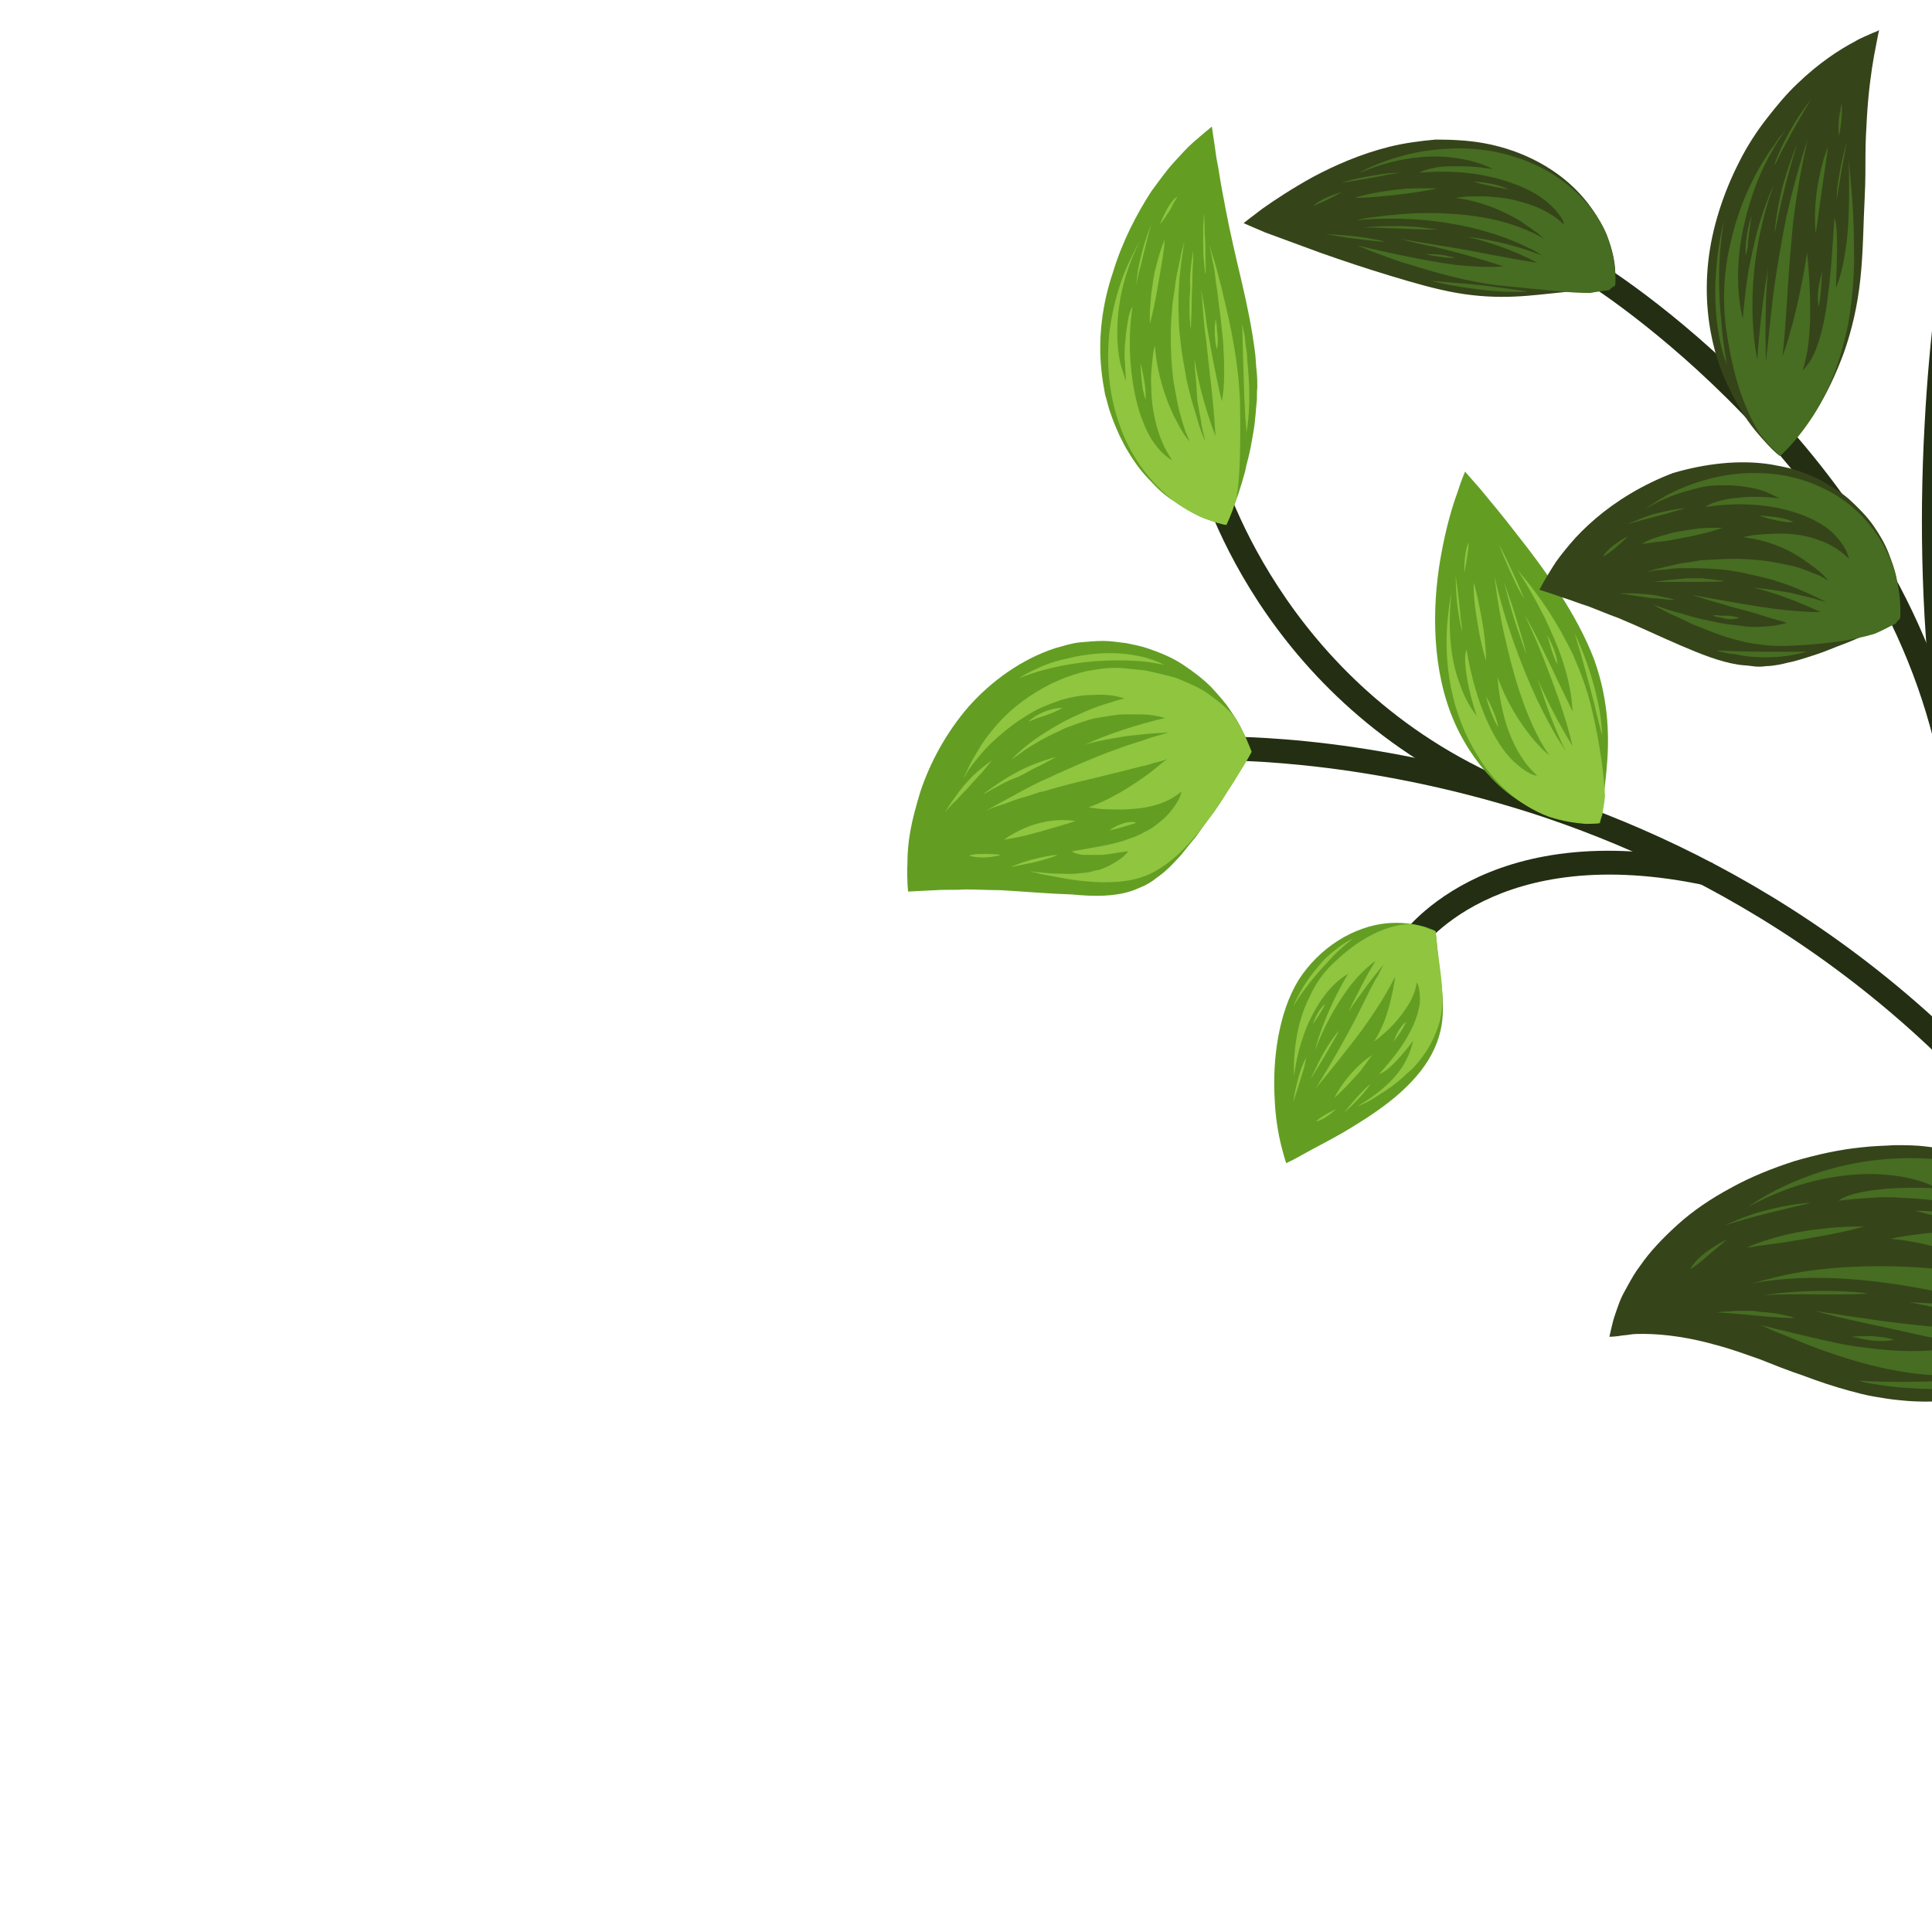 <svg xmlns="http://www.w3.org/2000/svg" xmlns:xlink="http://www.w3.org/1999/xlink" width="500" zoomAndPan="magnify" viewBox="0 0 375 375" height="500" preserveAspectRatio="xMidYMid meet" version="1.0"><path fill="#232e13" d="M 464.727 319.871 C 428.738 283.938 402.977 242.832 388.133 197.668 C 376.23 161.457 371.328 122.727 373.57 82.316 C 377.211 13.527 400.453 -36.668 400.734 -37.227 L 404.938 -35.27 C 404.656 -34.711 381.832 14.785 378.191 82.738 C 374.828 145.238 387.852 236.539 468.086 316.656 Z M 464.727 319.871 " fill-opacity="1" fill-rule="nonzero"/><path fill="#232e13" d="M 407.875 244.09 C 375.25 191.938 329.883 168.445 297.676 157.961 C 262.527 146.633 234.801 147.613 234.523 147.613 L 234.383 143 C 235.504 143 263.09 141.879 298.934 153.484 C 331.98 164.113 378.469 188.16 411.938 241.57 Z M 407.875 244.09 " fill-opacity="1" fill-rule="nonzero"/><path fill="#232e13" d="M 291.512 156.004 C 244.043 136.148 232.562 92.805 232.141 90.988 L 236.621 89.867 C 236.762 90.289 248.105 132.793 293.332 151.809 Z M 291.512 156.004 " fill-opacity="1" fill-rule="nonzero"/><path fill="#232e13" d="M 274.992 185.227 L 271.07 182.707 C 271.77 181.73 287.734 157.68 332.402 167.469 L 331.422 171.941 C 290.113 162.992 275.551 184.387 274.992 185.227 Z M 274.992 185.227 " fill-opacity="1" fill-rule="nonzero"/><path fill="#639e23" d="M 219.68 172.922 C 220.52 172.641 221.359 172.223 222.059 171.941 C 222.898 171.523 223.602 171.102 224.301 170.543 C 225 169.984 225.699 169.566 226.402 168.867 C 227.102 168.305 227.66 167.605 228.363 166.91 C 229.621 165.648 230.742 163.973 232.004 162.574 C 233.121 161.035 234.242 159.359 235.363 157.961 C 236.484 156.422 237.465 154.883 238.305 153.484 C 239.285 152.086 239.984 150.828 240.684 149.711 C 242.086 147.473 242.926 145.934 242.926 145.934 C 242.926 145.934 242.504 144.398 241.242 142.02 C 240.684 140.762 239.844 139.363 238.863 137.965 C 237.883 136.426 236.621 135.031 235.082 133.352 C 233.543 131.812 231.723 130.414 229.621 129.016 C 227.52 127.617 225.141 126.641 222.621 125.801 C 221.359 125.383 219.961 125.102 218.559 124.824 C 217.16 124.684 215.617 124.402 214.219 124.402 C 212.68 124.402 211.137 124.543 209.598 124.684 C 208.059 124.824 206.379 125.383 204.836 125.801 C 198.395 127.898 192.516 132.094 188.035 137.125 C 183.551 142.301 180.473 148.172 178.652 153.625 C 177.812 156.422 177.113 158.938 176.691 161.316 C 176.27 163.691 176.133 165.789 176.133 167.469 C 175.992 170.965 176.27 173.059 176.27 173.059 C 176.27 173.059 178.371 172.922 181.73 172.781 C 183.414 172.641 185.371 172.781 187.473 172.641 C 189.574 172.641 191.953 172.781 194.195 172.781 C 198.957 173.059 203.715 173.48 208.199 173.621 C 212.398 174.039 216.32 174.039 219.68 172.922 Z M 219.68 172.922 " fill-opacity="1" fill-rule="nonzero"/><path fill="#8fc53f" d="M 194.895 162.992 C 194.895 162.992 195.316 162.715 195.875 162.293 C 196.574 161.875 197.555 161.316 198.816 160.758 C 201.336 159.637 204.977 158.797 208.758 159.359 C 208.758 159.359 208.336 159.496 207.496 159.777 C 206.656 160.059 205.535 160.336 204.137 160.758 C 202.875 161.176 201.195 161.594 199.656 162.016 C 198.117 162.434 196.434 162.715 194.895 162.992 Z M 194.895 162.992 " fill-opacity="1" fill-rule="nonzero"/><path fill="#8fc53f" d="M 197.695 131.676 C 197.695 131.676 197.977 131.535 198.395 131.254 C 198.816 130.977 199.375 130.695 200.215 130.277 C 201.055 129.855 201.895 129.438 203.016 129.016 C 204.137 128.598 205.398 128.18 206.797 127.898 C 212.258 126.5 219.68 125.941 225.98 129.016 C 225.98 129.016 225.141 128.879 223.461 128.598 C 221.922 128.316 219.68 128.18 216.879 128.18 C 211.418 128.18 204.277 129.016 197.695 131.676 Z M 197.695 131.676 " fill-opacity="1" fill-rule="nonzero"/><path fill="#8fc53f" d="M 196.156 168.305 C 196.156 168.305 197.695 168.027 199.516 167.609 C 200.496 167.469 201.477 167.188 202.457 166.91 C 203.438 166.629 204.418 166.348 205.258 165.93 C 205.258 165.93 204.559 165.93 203.156 166.211 C 201.758 166.488 199.375 166.91 196.156 168.305 Z M 196.156 168.305 " fill-opacity="1" fill-rule="nonzero"/><path fill="#8fc53f" d="M 183.414 157.68 C 183.414 157.68 183.691 157.262 184.113 156.562 C 184.531 155.863 185.234 154.883 186.074 153.766 C 186.914 152.648 187.895 151.527 189.016 150.41 C 190.133 149.43 191.254 148.453 192.516 147.613 C 192.516 147.613 191.953 148.312 190.555 149.988 C 189.855 150.688 188.875 151.809 187.754 153.066 C 187.191 153.625 186.492 154.324 185.793 155.164 C 184.953 155.863 184.254 156.703 183.414 157.68 Z M 183.414 157.68 " fill-opacity="1" fill-rule="nonzero"/><path fill="#8fc53f" d="M 199.516 140.062 C 199.516 140.062 199.797 139.922 200.074 139.645 C 200.496 139.363 201.055 138.945 201.617 138.664 C 202.875 137.965 204.695 137.406 206.238 137.406 C 206.238 137.406 205.816 137.688 204.836 138.105 C 204.277 138.387 203.578 138.664 202.738 138.945 C 202.316 139.086 201.758 139.223 201.336 139.363 C 200.777 139.645 200.074 139.922 199.516 140.062 Z M 199.516 140.062 " fill-opacity="1" fill-rule="nonzero"/><path fill="#8fc53f" d="M 194.336 165.93 C 194.336 165.93 194.055 165.93 193.773 166.07 C 193.355 166.211 192.934 166.211 192.234 166.348 C 190.973 166.488 189.434 166.488 188.035 166.07 C 188.035 166.07 188.453 165.93 189.434 165.789 C 190.414 165.789 191.953 165.648 194.336 165.93 Z M 194.336 165.93 " fill-opacity="1" fill-rule="nonzero"/><path fill="#8fc53f" d="M 215.34 161.176 C 215.34 161.176 216.039 160.617 217.02 160.195 C 218 159.777 219.258 159.359 220.52 159.637 C 220.52 159.637 220.238 159.918 219.398 160.059 C 218.559 160.336 217.301 160.758 215.34 161.176 Z M 215.34 161.176 " fill-opacity="1" fill-rule="nonzero"/><path fill="#8fc53f" d="M 190.836 154.184 C 190.836 154.184 190.973 154.047 191.113 153.906 C 191.395 153.766 191.676 153.484 192.094 153.207 C 192.934 152.648 194.055 151.809 195.453 150.969 C 196.855 150.129 198.395 149.293 200.074 148.594 C 201.758 147.895 203.438 147.332 204.977 146.914 C 204.977 146.914 204.695 147.055 204.277 147.332 C 203.715 147.613 203.016 148.031 201.895 148.594 C 201.336 148.871 200.637 149.152 199.938 149.57 C 199.234 149.988 198.395 150.41 197.555 150.828 C 195.453 151.527 193.355 152.785 190.836 154.184 Z M 190.836 154.184 " fill-opacity="1" fill-rule="nonzero"/><path fill="#8fc53f" d="M 242.926 145.934 C 242.926 145.934 242.223 147.332 240.965 149.293 C 239.703 151.387 238.023 154.047 236.062 156.98 C 231.723 163.133 228.363 166.629 224.859 168.727 C 221.5 170.824 218 171.242 214.359 171.242 C 210.859 171.242 207.355 170.684 204.559 170.125 C 203.156 169.844 202.035 169.703 201.195 169.426 C 200.355 169.285 199.938 169.145 199.938 169.145 C 201.758 169.285 203.578 169.566 204.977 169.566 C 206.516 169.566 207.777 169.703 208.898 169.566 C 210.02 169.426 211.137 169.426 211.977 169.145 C 212.398 169.004 212.816 168.867 213.238 168.867 C 213.66 168.727 214.078 168.586 214.359 168.445 C 215.758 167.887 216.738 167.188 217.578 166.629 C 218.281 166.07 218.84 165.512 218.98 165.23 C 217.859 165.371 216.879 165.512 216.039 165.648 C 215.199 165.789 214.359 165.93 213.66 165.93 C 212.258 165.93 211.137 165.93 210.297 165.93 C 208.617 165.789 208.059 165.23 208.059 165.23 C 212.957 164.391 216.598 163.832 219.398 162.715 C 220.801 162.293 221.922 161.594 223.039 161.035 C 224.02 160.477 224.859 159.777 225.699 159.078 C 227.102 157.82 228.082 156.422 228.641 155.441 C 229.203 154.465 229.34 153.625 229.34 153.625 C 225.84 156.562 221.641 156.98 218 157.121 C 216.18 157.121 214.5 157.121 213.238 156.98 C 211.977 156.84 211.277 156.703 211.277 156.703 C 215.617 155.164 219.258 152.785 222.059 150.828 C 223.461 149.852 224.582 148.871 225.281 148.312 C 226.121 147.613 226.539 147.332 226.539 147.332 C 225.84 147.613 225 147.895 224.16 148.031 C 223.32 148.312 222.48 148.594 221.641 148.73 C 219.82 149.152 218 149.711 216.039 150.129 C 212.258 151.109 208.199 151.949 204.418 153.066 C 203.438 153.348 202.598 153.625 201.758 153.766 C 200.918 154.047 200.074 154.324 199.234 154.605 C 197.555 155.023 196.156 155.582 195.035 156.004 C 193.773 156.422 192.793 156.703 192.234 156.98 C 191.535 157.262 191.254 157.402 191.254 157.402 L 192.793 156.562 L 194.336 155.723 C 195.316 155.164 196.434 154.605 197.414 154.043 C 199.516 152.926 201.477 151.809 203.578 150.969 C 205.535 149.988 207.637 149.152 209.457 148.312 C 211.418 147.473 213.238 146.773 214.918 146.074 C 216.598 145.516 218.281 144.816 219.68 144.398 C 221.078 143.977 222.34 143.559 223.461 143.141 C 225.562 142.578 226.82 142.16 226.82 142.16 C 225.422 142.301 224.02 142.301 222.762 142.441 L 218.699 142.859 L 214.637 143.559 C 213.238 143.84 211.977 144.117 210.578 144.539 C 215.48 142.301 220.801 140.621 226.121 139.363 C 225.281 139.086 224.441 138.945 223.461 138.805 C 222.621 138.664 221.641 138.664 220.801 138.664 C 219.961 138.664 218.98 138.664 218.141 138.664 C 217.301 138.664 216.32 138.805 215.48 138.945 C 214.637 139.086 213.66 139.223 212.816 139.363 C 211.977 139.504 211.137 139.785 210.297 140.062 C 209.457 140.344 208.617 140.621 207.918 140.902 C 207.078 141.18 206.379 141.461 205.676 141.879 C 202.738 143.141 200.496 144.539 198.816 145.656 C 197.273 146.773 196.297 147.473 196.297 147.473 C 197.977 145.656 200.074 143.977 202.457 142.441 C 204.836 140.902 207.355 139.504 209.738 138.523 C 212.117 137.406 214.219 136.707 215.758 136.289 C 217.301 135.73 218.281 135.59 218.281 135.59 C 216.32 134.891 214.219 134.75 212.117 134.891 C 210.02 134.891 207.918 135.309 205.957 135.867 C 203.996 136.566 202.035 137.266 200.355 138.246 C 198.676 139.223 196.996 140.344 195.594 141.461 C 194.195 142.578 192.934 143.699 191.812 144.816 C 190.695 145.934 189.855 147.055 189.152 147.895 C 188.453 148.73 187.895 149.57 187.613 150.129 C 187.332 150.688 187.055 150.969 187.055 150.969 C 187.055 150.969 187.191 150.688 187.473 150.129 C 187.754 149.57 188.035 148.73 188.594 147.754 C 189.152 146.773 189.855 145.656 190.695 144.258 C 191.535 143 192.656 141.602 193.914 140.203 C 196.434 137.406 199.938 134.75 204.137 132.652 C 206.238 131.672 208.477 130.836 210.859 130.277 C 213.238 129.855 215.758 129.438 218.281 129.715 C 219.68 129.855 221.078 129.996 222.34 130.137 C 223.602 130.414 224.859 130.695 225.98 130.977 C 226.539 131.113 227.102 131.254 227.66 131.395 C 228.223 131.535 228.781 131.812 229.203 131.953 C 230.184 132.371 231.16 132.793 232.004 133.211 C 233.824 134.051 235.223 135.168 236.484 136.148 C 237.742 137.125 238.723 138.105 239.562 139.086 C 240.824 141.043 241.664 142.719 242.086 143.977 C 242.645 145.238 242.926 145.934 242.926 145.934 Z M 242.926 145.934 " fill-opacity="1" fill-rule="nonzero"/><path fill="#232e13" d="M 376.512 149.012 C 365.027 90.848 308.457 55.191 307.898 54.914 L 309.996 50.719 C 310.559 50.996 368.949 86.652 380.992 148.031 Z M 376.512 149.012 " fill-opacity="1" fill-rule="nonzero"/><path fill="#639e23" d="M 213.797 71.973 C 213.938 73.508 214.219 75.047 214.5 76.586 C 214.918 77.984 215.199 79.383 215.758 80.781 C 216.18 82.039 216.738 83.297 217.301 84.555 C 217.859 85.672 218.418 86.793 219.121 87.91 C 220.379 90.008 221.781 91.824 223.32 93.363 C 224.719 94.902 226.121 96.16 227.66 97.137 C 229.062 98.117 230.461 98.957 231.723 99.656 C 232.98 100.355 234.102 100.773 235.082 101.055 C 236.902 101.754 238.023 101.891 238.023 101.891 C 238.023 101.891 238.582 100.773 239.285 98.957 C 239.562 97.977 239.984 97 240.402 95.742 C 240.824 94.48 241.242 93.082 241.664 91.547 C 241.945 90.008 242.504 88.328 242.785 86.652 C 243.062 84.973 243.484 83.156 243.625 81.199 C 243.766 80.219 243.766 79.242 243.906 78.262 C 244.043 77.285 243.906 76.305 244.043 75.188 C 244.043 74.207 244.043 73.09 243.906 71.973 C 243.766 70.852 243.766 69.734 243.625 68.617 C 243.062 64 242.086 59.246 240.965 54.492 C 239.844 49.738 238.723 44.984 237.883 40.512 C 237.465 38.273 237.043 36.176 236.762 34.359 C 236.484 32.402 236.062 30.723 235.922 29.324 C 235.504 26.391 235.223 24.57 235.223 24.57 C 235.223 24.57 233.824 25.691 231.582 27.648 C 230.461 28.629 229.203 30.023 227.801 31.562 C 226.402 33.102 225 35.059 223.461 37.156 C 220.66 41.492 217.859 46.805 216.039 52.816 C 213.938 58.969 213.098 65.68 213.797 71.973 Z M 213.797 71.973 " fill-opacity="1" fill-rule="nonzero"/><path fill="#8fc53f" d="M 226.121 46.383 C 226.121 46.383 225.98 46.941 225.98 47.781 C 225.84 48.762 225.699 50.02 225.422 51.559 C 224.859 54.633 224.301 58.828 223.18 62.883 C 223.18 62.883 223.18 62.184 223.18 61.203 C 223.18 60.086 223.32 58.688 223.461 57.012 C 223.742 55.332 223.879 53.375 224.441 51.559 C 224.859 49.879 225.422 47.922 226.121 46.383 Z M 226.121 46.383 " fill-opacity="1" fill-rule="nonzero"/><path fill="#8fc53f" d="M 241.105 62.883 C 241.105 62.883 241.105 63.023 241.242 63.441 C 241.242 63.723 241.383 64.281 241.523 64.84 C 241.664 65.398 241.664 66.238 241.805 67.078 C 241.945 67.918 242.086 68.895 242.086 69.875 C 242.504 73.93 242.785 78.961 241.945 83.996 C 241.945 83.996 241.945 83.297 241.805 82.039 C 241.664 80.918 241.664 79.102 241.523 77.145 C 241.383 73.09 241.242 67.918 241.105 62.883 Z M 241.105 62.883 " fill-opacity="1" fill-rule="nonzero"/><path fill="#8fc53f" d="M 223.461 43.586 C 223.461 43.586 222.762 45.266 222.059 47.504 C 221.781 48.621 221.359 50.02 221.078 51.418 C 220.801 52.816 220.66 54.215 220.52 55.473 C 220.52 55.473 220.66 54.633 221.078 52.816 C 221.641 50.859 222.199 47.922 223.461 43.586 Z M 223.461 43.586 " fill-opacity="1" fill-rule="nonzero"/><path fill="#8fc53f" d="M 233.684 41.211 C 233.684 41.211 233.824 43.027 233.824 45.406 C 233.961 46.664 233.961 47.922 233.961 49.32 C 233.961 50.719 234.102 52.117 233.961 53.234 C 233.961 53.234 233.824 52.535 233.684 50.578 C 233.543 49.602 233.543 48.34 233.543 46.805 C 233.543 45.965 233.543 45.125 233.543 44.148 C 233.543 43.309 233.684 42.328 233.684 41.211 Z M 233.684 41.211 " fill-opacity="1" fill-rule="nonzero"/><path fill="#8fc53f" d="M 235.922 61.766 C 235.922 61.766 235.922 62.043 236.062 62.324 C 236.062 62.742 236.203 63.164 236.203 63.863 C 236.344 65.121 236.484 66.52 236.203 67.777 C 236.203 67.777 236.062 67.355 235.922 66.379 C 235.922 65.957 235.781 65.258 235.781 64.559 C 235.781 64.141 235.781 63.723 235.781 63.301 C 235.922 62.883 235.922 62.324 235.922 61.766 Z M 235.922 61.766 " fill-opacity="1" fill-rule="nonzero"/><path fill="#8fc53f" d="M 225.141 43.586 C 225.141 43.586 225.281 43.309 225.422 42.887 C 225.562 42.469 225.84 41.91 226.121 41.352 C 226.68 40.23 227.52 38.832 228.5 38.133 C 228.5 38.133 228.363 38.555 227.801 39.395 C 227.383 40.371 226.539 41.77 225.141 43.586 Z M 225.141 43.586 " fill-opacity="1" fill-rule="nonzero"/><path fill="#8fc53f" d="M 221.359 70.434 C 221.359 70.434 221.641 71.41 221.922 72.949 C 222.199 74.348 222.48 76.164 222.34 77.562 C 222.34 77.562 222.199 77.145 221.922 76.027 C 221.641 74.906 221.5 73.09 221.359 70.434 Z M 221.359 70.434 " fill-opacity="1" fill-rule="nonzero"/><path fill="#8fc53f" d="M 231.582 48.621 C 231.582 48.621 231.582 48.762 231.582 49.039 C 231.582 49.32 231.582 49.738 231.582 50.16 C 231.582 51.137 231.441 52.535 231.441 53.934 C 231.441 55.473 231.301 57.148 231.301 58.969 C 231.301 60.645 231.16 62.465 231.16 64 C 231.16 64 231.16 63.723 231.023 63.164 C 231.023 62.602 230.883 61.766 230.883 60.504 C 230.883 59.945 230.883 59.246 230.883 58.41 C 230.883 57.57 231.023 56.73 231.023 55.75 C 230.883 53.793 231.16 51.418 231.582 48.621 Z M 231.582 48.621 " fill-opacity="1" fill-rule="nonzero"/><path fill="#8fc53f" d="M 238.023 101.891 C 238.023 101.891 237.043 101.754 235.363 101.191 C 233.684 100.633 231.301 99.656 228.641 97.836 C 223.039 93.781 219.121 88.051 217.16 82.039 C 215.059 76.027 214.777 69.734 215.34 64.422 C 216.039 59.109 217.438 54.633 218.84 51.559 C 219.539 50.02 220.102 48.902 220.52 48.062 C 220.941 47.223 221.219 46.805 221.219 46.805 C 217.301 54.633 216.738 61.344 216.879 65.957 C 217.02 68.336 217.301 70.152 217.719 71.41 C 218.141 72.809 218.418 73.648 218.559 73.93 C 218.418 72.25 218.418 70.852 218.281 69.594 C 218.281 68.336 218.281 67.219 218.418 66.238 C 218.559 64.281 218.84 62.883 218.98 61.902 C 219.398 59.945 219.82 59.527 219.82 59.527 C 218.84 66.098 219.398 71.551 220.102 75.605 C 220.52 77.703 220.941 79.383 221.5 80.918 C 222.059 82.457 222.621 83.715 223.18 84.695 C 224.301 86.652 225.562 87.91 226.262 88.469 C 227.102 89.168 227.52 89.309 227.52 89.309 C 224.719 85.395 223.461 79.66 223.461 75.047 C 223.32 72.809 223.602 70.711 223.742 69.312 C 223.879 67.918 224.16 67.078 224.16 67.078 C 224.582 72.672 226.262 77.426 227.801 80.641 C 228.641 82.316 229.34 83.574 229.902 84.414 C 230.461 85.254 230.883 85.672 230.883 85.672 C 230.602 84.836 230.184 84.137 229.902 83.156 C 229.621 82.316 229.34 81.34 229.062 80.359 C 228.5 78.402 228.223 76.305 227.801 74.207 C 227.242 69.875 227.102 65.398 227.383 61.344 C 227.52 60.367 227.52 59.387 227.66 58.41 C 227.801 57.43 227.941 56.59 228.082 55.613 C 228.223 53.934 228.641 52.395 228.922 50.996 C 229.203 49.738 229.34 48.621 229.621 47.922 C 229.762 47.223 229.902 46.805 229.902 46.805 L 229.34 50.438 C 229.203 51.695 229.062 52.816 228.922 54.074 C 228.781 56.449 228.641 58.828 228.781 61.203 C 228.781 63.582 229.062 65.68 229.34 67.918 C 229.621 70.012 230.043 71.973 230.32 73.789 C 230.742 75.605 231.16 77.285 231.582 78.684 C 232.004 80.082 232.422 81.34 232.703 82.457 C 233.402 84.555 233.961 85.672 233.961 85.672 C 233.684 84.414 233.262 83.016 233.121 81.758 L 232.422 77.844 L 232.141 73.789 C 232.004 72.531 231.863 71.133 231.863 69.734 C 232.703 74.906 234.102 79.801 235.922 84.695 C 235.645 78.543 234.664 71.551 234.102 65.957 C 233.684 63.164 233.543 60.785 233.402 58.969 C 233.262 57.289 233.121 56.172 233.121 56.172 C 233.543 58.27 233.961 60.645 234.242 63.164 C 234.664 65.539 235.082 68.055 235.504 70.152 C 235.922 72.391 236.344 74.207 236.621 75.605 C 236.902 77.004 237.184 77.844 237.184 77.844 C 237.465 76.164 237.602 74.488 237.602 72.809 C 237.602 71.133 237.602 69.453 237.465 67.777 C 237.465 66.098 237.184 64.422 237.043 62.883 C 236.902 61.203 236.621 59.668 236.484 58.27 C 236.344 56.73 236.062 55.332 235.922 54.074 C 235.781 52.816 235.645 51.695 235.363 50.719 C 235.223 49.738 235.082 49.039 234.941 48.48 C 234.801 47.922 234.801 47.641 234.801 47.641 C 234.801 47.641 235.082 48.762 235.645 50.438 C 235.922 51.277 236.203 52.395 236.484 53.516 C 236.762 54.633 237.184 56.031 237.465 57.43 C 238.863 63.164 240.402 70.293 240.684 77.984 C 240.824 86.793 240.684 92.805 239.984 96.719 C 239.004 99.934 238.023 101.891 238.023 101.891 Z M 238.023 101.891 " fill-opacity="1" fill-rule="nonzero"/><path fill="#639e23" d="M 277.23 205.777 C 279.191 202.562 279.891 199.625 280.031 196.969 C 280.172 194.312 279.891 191.797 279.609 189.559 C 279.332 187.184 279.051 185.086 278.91 183.406 C 278.77 181.73 278.633 180.75 278.633 180.75 C 278.633 180.75 277.789 180.191 276.109 179.773 C 274.43 179.352 272.051 178.934 269.109 179.211 C 266.168 179.492 262.809 180.609 259.727 182.566 C 256.648 184.527 253.984 187.184 252.027 190.258 C 248.105 196.691 246.984 205.777 247.406 213.188 C 247.547 216.824 248.105 220.039 248.664 222.277 C 249.227 224.516 249.645 225.773 249.645 225.773 C 249.645 225.773 250.906 225.215 252.867 224.094 C 254.828 222.977 257.629 221.578 260.566 219.898 C 266.449 216.406 273.309 212.07 277.23 205.777 Z M 277.23 205.777 " fill-opacity="1" fill-rule="nonzero"/><path fill="#8fc53f" d="M 259.027 213.047 C 259.027 213.047 259.586 211.789 260.848 210.113 C 262.109 208.434 263.93 206.336 266.309 204.801 C 266.309 204.801 265.328 206.199 264.066 207.875 C 262.527 209.555 260.707 211.652 259.027 213.047 Z M 259.027 213.047 " fill-opacity="1" fill-rule="nonzero"/><path fill="#8fc53f" d="M 251.047 195.293 C 251.047 195.293 251.887 193.055 253.707 190.398 C 254.547 189.141 255.809 187.602 257.207 186.062 C 258.746 184.664 260.566 183.129 262.668 182.148 C 262.668 182.148 262.109 182.566 261.27 183.266 C 260.426 183.965 259.309 184.945 258.188 186.203 C 255.809 188.719 253.145 191.797 251.047 195.293 Z M 251.047 195.293 " fill-opacity="1" fill-rule="nonzero"/><path fill="#8fc53f" d="M 260.848 215.984 C 260.848 215.984 261.688 215.285 262.809 214.168 C 263.93 213.047 265.188 211.652 266.027 210.391 C 266.027 210.391 265.609 210.672 264.77 211.512 C 263.93 212.352 262.668 213.746 260.848 215.984 Z M 260.848 215.984 " fill-opacity="1" fill-rule="nonzero"/><path fill="#8fc53f" d="M 251.047 213.887 C 251.047 213.887 251.188 212.488 251.605 210.812 C 252.027 208.992 252.586 206.898 253.566 205.219 C 253.566 205.219 253.426 205.777 253.145 207.176 C 252.727 208.574 252.027 210.812 251.047 213.887 Z M 251.047 213.887 " fill-opacity="1" fill-rule="nonzero"/><path fill="#8fc53f" d="M 254.828 198.789 C 254.828 198.789 255.668 196.129 257.207 194.871 C 257.207 194.871 256.785 195.992 254.828 198.789 Z M 254.828 198.789 " fill-opacity="1" fill-rule="nonzero"/><path fill="#8fc53f" d="M 259.309 215.285 C 259.309 215.285 257.348 217.242 255.527 217.664 C 255.527 217.523 256.367 216.684 259.309 215.285 Z M 259.309 215.285 " fill-opacity="1" fill-rule="nonzero"/><path fill="#8fc53f" d="M 270.508 202.145 C 270.508 202.145 271.352 199.484 272.891 198.367 C 272.891 198.367 272.609 199.484 270.508 202.145 Z M 270.508 202.145 " fill-opacity="1" fill-rule="nonzero"/><path fill="#8fc53f" d="M 254.406 209.414 C 254.406 209.414 255.105 207.875 256.086 205.918 C 257.066 203.961 258.469 201.723 259.867 200.047 C 259.867 200.047 259.586 200.746 258.746 202.145 C 257.906 203.68 256.508 206.059 254.406 209.414 Z M 254.406 209.414 " fill-opacity="1" fill-rule="nonzero"/><path fill="#8fc53f" d="M 278.633 180.75 C 278.633 180.75 278.77 181.73 278.91 183.129 C 279.051 184.664 279.332 186.621 279.609 188.719 C 280.172 193.336 280.172 196.691 278.91 199.906 C 278.352 201.445 277.512 203.121 276.531 204.52 C 275.551 205.918 274.43 207.316 273.172 208.293 C 270.93 210.531 268.41 212.07 266.59 213.188 C 264.77 214.309 263.508 214.727 263.508 214.727 C 268.41 211.789 271.07 208.992 272.469 206.617 C 273.871 204.238 274.148 202.422 274.289 202.004 C 271.91 205.219 270.23 206.758 269.25 207.598 C 268.129 208.434 267.707 208.434 267.707 208.434 C 270.508 205.359 272.469 202.703 273.59 200.465 C 274.852 198.227 275.27 196.41 275.551 195.012 C 275.691 193.613 275.551 192.496 275.41 191.797 C 275.27 191.098 274.992 190.676 274.992 190.676 C 274.57 193.754 272.609 196.41 270.648 198.648 C 268.688 200.746 266.73 202.145 266.73 202.145 C 268.688 199.066 269.531 195.852 270.09 193.473 C 270.648 191.098 270.789 189.559 270.789 189.559 C 268.828 193.613 265.188 199.066 261.688 203.402 C 258.328 207.734 255.387 211.23 255.387 211.23 C 258.887 205.637 262.246 199.625 264.488 195.012 C 265.609 192.773 266.59 190.676 267.43 189.418 C 268.129 188.02 268.551 187.184 268.551 187.184 C 266.027 190.258 263.789 193.336 261.688 196.41 C 263.367 193.195 264.91 189.84 267.008 186.484 C 265.047 187.883 263.227 189.84 261.828 191.656 C 260.426 193.613 259.168 195.57 258.188 197.391 C 256.227 201.023 255.246 203.961 255.246 203.961 C 255.945 200.883 257.488 197.109 258.887 194.172 C 260.289 191.238 261.688 189 261.688 189 C 259.309 190.398 257.629 192.355 256.227 194.453 C 254.828 196.551 253.707 198.926 253.008 201.023 C 251.465 205.359 251.188 208.992 251.188 208.992 C 251.188 208.992 250.906 205.5 251.746 200.883 C 252.164 198.648 252.867 196.129 254.125 193.613 C 255.246 191.098 256.785 188.719 259.309 186.484 C 262.109 183.828 264.91 182.008 267.43 180.891 C 269.949 179.773 272.191 179.352 274.012 179.352 C 275.551 179.633 276.672 179.91 277.371 180.332 C 278.211 180.473 278.633 180.75 278.633 180.75 Z M 278.633 180.75 " fill-opacity="1" fill-rule="nonzero"/><path fill="#639e23" d="M 281.57 138.387 C 283.531 143.559 286.473 147.895 289.691 151.25 C 292.914 154.605 296.555 156.703 299.637 157.961 C 302.855 159.219 305.516 159.637 307.477 159.777 C 309.438 159.918 310.559 159.777 310.559 159.777 C 310.559 159.777 310.836 158.66 310.977 156.84 C 311.258 155.023 311.539 152.508 311.816 149.57 C 312.098 146.633 312.238 143.418 311.957 139.785 C 311.676 136.289 310.977 132.371 309.438 128.039 C 306.078 119.23 299.773 110.422 294.312 103.57 C 291.652 100.074 289.133 97.137 287.312 94.902 C 285.492 92.805 284.371 91.547 284.371 91.547 C 284.371 91.547 283.672 93.082 282.832 95.742 C 281.852 98.398 280.73 102.312 279.891 106.785 C 278.07 116.016 277.652 128.039 281.57 138.387 Z M 281.57 138.387 " fill-opacity="1" fill-rule="nonzero"/><path fill="#8fc53f" d="M 286.051 113.078 C 286.051 113.078 286.613 114.895 287.172 117.832 C 287.734 120.629 288.434 124.402 288.434 128.316 C 288.434 128.316 287.734 126.082 287.172 123.145 C 286.613 119.93 285.914 116.152 286.051 113.078 Z M 286.051 113.078 " fill-opacity="1" fill-rule="nonzero"/><path fill="#8fc53f" d="M 305.656 123.004 C 305.656 123.004 307.055 125.801 308.316 129.578 C 309.578 133.352 310.836 138.105 310.977 142.719 C 310.977 142.719 310.277 140.203 309.438 136.566 C 308.457 132.793 307.195 127.898 305.656 123.004 Z M 305.656 123.004 " fill-opacity="1" fill-rule="nonzero"/><path fill="#8fc53f" d="M 282.551 111.82 C 282.551 111.82 282.551 113.496 282.691 115.594 C 282.832 117.691 283.254 120.488 283.812 122.586 C 283.812 122.586 283.812 121.887 283.531 120.207 C 283.391 118.391 283.113 115.734 282.551 111.82 Z M 282.551 111.82 " fill-opacity="1" fill-rule="nonzero"/><path fill="#8fc53f" d="M 290.953 105.668 C 290.953 105.668 291.793 107.207 292.773 109.301 C 293.754 111.398 295.016 114.055 295.855 116.293 C 295.855 116.293 295.434 115.594 294.594 114.055 C 293.754 112.238 292.492 109.723 290.953 105.668 Z M 290.953 105.668 " fill-opacity="1" fill-rule="nonzero"/><path fill="#8fc53f" d="M 300.336 123.285 C 300.336 123.285 302.156 126.5 302.297 128.879 C 302.297 129.016 301.457 127.617 300.336 123.285 Z M 300.336 123.285 " fill-opacity="1" fill-rule="nonzero"/><path fill="#8fc53f" d="M 284.23 111.121 C 284.23 111.121 284.094 107.344 285.074 105.246 C 285.074 105.246 285.074 106.926 284.23 111.121 Z M 284.23 111.121 " fill-opacity="1" fill-rule="nonzero"/><path fill="#8fc53f" d="M 288.434 135.168 C 288.434 135.168 290.395 138.523 290.812 141.18 C 290.812 141.18 290.535 140.762 290.113 139.922 C 289.691 138.945 288.992 137.406 288.434 135.168 Z M 288.434 135.168 " fill-opacity="1" fill-rule="nonzero"/><path fill="#8fc53f" d="M 291.934 112.938 C 291.934 112.938 292.633 115.035 293.613 117.832 C 294.453 120.629 295.574 124.125 296.273 126.922 C 296.273 126.922 295.855 126.082 295.152 123.844 C 294.312 121.605 293.195 118.113 291.934 112.938 Z M 291.934 112.938 " fill-opacity="1" fill-rule="nonzero"/><path fill="#8fc53f" d="M 310.418 159.777 C 310.418 159.777 309.438 159.918 307.758 159.918 C 306.078 159.777 303.555 159.496 300.617 158.52 C 294.312 156.141 289.555 151.387 286.613 146.355 C 283.531 141.32 281.992 136.148 281.293 131.535 C 280.59 126.922 280.73 122.863 281.012 119.93 C 281.293 116.992 281.711 115.176 281.711 115.176 C 280.871 123.004 281.852 128.738 283.254 132.512 C 284.512 136.289 286.191 138.387 286.613 138.945 C 284.793 133.352 284.512 130.277 284.371 128.316 C 284.371 126.5 284.652 126.082 284.652 126.082 C 286.613 137.688 290.395 144.258 293.332 147.332 C 294.875 148.871 296.133 149.711 296.977 150.129 C 297.816 150.551 298.375 150.551 298.375 150.551 C 294.875 147.473 292.773 142.578 291.793 138.523 C 290.812 134.469 290.672 131.395 290.672 131.395 C 292.355 136.148 294.875 140.062 296.977 142.719 C 299.074 145.375 300.754 146.633 300.754 146.633 C 298.934 144.117 297.254 140.621 295.855 136.848 C 294.453 133.07 293.332 129.016 292.492 125.383 C 290.672 117.973 290.113 111.961 290.113 111.961 C 292.074 120.77 295.434 129.578 298.375 135.867 C 299.914 139.086 301.316 141.602 302.297 143.277 C 303.414 144.957 303.977 145.934 303.977 145.934 C 301.734 141.461 300.055 136.707 298.516 131.953 C 300.477 136.426 302.715 140.762 305.234 144.816 C 303.977 139.223 301.594 132.934 299.637 127.898 C 297.676 122.863 295.855 119.23 295.855 119.23 C 297.953 122.727 300.195 127.617 302.016 131.395 C 303.836 135.168 305.234 138.105 305.234 138.105 C 305.098 134.891 304.395 131.672 303.414 128.598 C 302.438 125.523 301.035 122.445 299.773 119.789 C 297.113 114.477 294.594 110.699 294.594 110.699 C 294.594 110.699 297.395 113.777 300.617 118.672 C 302.156 121.047 303.836 123.984 305.375 127.199 C 306.777 130.414 308.035 133.77 308.879 137.266 C 309.855 141.32 310.418 144.676 310.836 147.473 C 311.258 150.27 311.398 152.648 311.539 154.465 C 311.398 156.004 311.117 157.262 310.977 158.238 C 310.559 159.359 310.418 159.777 310.418 159.777 Z M 310.418 159.777 " fill-opacity="1" fill-rule="nonzero"/><path fill="#36441a" d="M 361.105 54.074 C 360.547 59.387 359.426 64.141 357.887 68.477 C 356.348 72.672 354.527 76.445 352.707 79.383 C 350.887 82.316 349.066 84.695 347.664 86.234 C 346.266 87.77 345.426 88.469 345.426 88.469 C 345.426 88.469 344.445 87.77 343.043 86.234 C 341.645 84.695 339.684 82.598 337.863 79.52 C 336.043 76.445 334.082 72.672 332.82 67.918 C 331.562 63.164 330.859 57.43 331.562 50.859 C 332.262 44.285 334.504 37.438 337.582 31.422 C 339.121 28.348 340.941 25.551 342.902 23.035 C 344.863 20.516 346.824 18.141 348.926 16.184 C 352.984 12.27 357.047 9.613 359.988 8.074 C 361.387 7.234 362.648 6.816 363.488 6.395 C 364.328 6.117 364.746 5.836 364.746 5.836 C 364.746 5.836 364.609 6.258 364.469 7.094 C 364.328 7.934 364.047 9.191 363.77 10.73 C 363.207 13.805 362.648 18 362.367 22.754 C 362.227 25.133 362.086 27.648 362.086 30.164 C 362.086 32.684 362.086 35.34 361.949 37.996 C 361.668 43.449 361.668 48.762 361.105 54.074 Z M 361.105 54.074 " fill-opacity="1" fill-rule="nonzero"/><path fill="#466d21" d="M 354.805 28.488 C 354.805 28.488 353.965 30.445 353.266 33.66 C 352.566 36.738 352.004 41.07 352.426 45.266 C 352.426 45.266 352.844 42.75 353.266 39.395 C 353.688 36.176 354.387 31.984 354.805 28.488 Z M 354.805 28.488 " fill-opacity="1" fill-rule="nonzero"/><path fill="#466d21" d="M 334.641 42.75 C 334.641 42.75 333.523 46.805 333.102 52.395 C 332.68 57.988 332.961 64.98 335.203 70.852 C 335.203 70.852 334.5 67.355 334.082 62.184 C 333.523 56.871 333.383 49.879 334.641 42.75 Z M 334.641 42.75 " fill-opacity="1" fill-rule="nonzero"/><path fill="#466d21" d="M 358.445 27.508 C 358.445 27.508 358.168 29.188 357.746 31.422 C 357.328 33.66 356.906 36.457 356.484 38.832 C 356.484 38.832 356.484 38.133 356.625 36.316 C 356.906 34.359 357.328 31.562 358.445 27.508 Z M 358.445 27.508 " fill-opacity="1" fill-rule="nonzero"/><path fill="#466d21" d="M 351.445 19.398 C 351.445 19.398 350.047 21.078 348.504 23.594 C 346.965 26.109 345.285 29.324 344.305 32.262 C 344.305 32.262 344.445 31.984 344.723 31.562 C 345.004 31.145 345.285 30.305 345.844 29.324 C 346.965 27.23 348.645 24.012 351.445 19.398 Z M 351.445 19.398 " fill-opacity="1" fill-rule="nonzero"/><path fill="#466d21" d="M 339.965 41.91 C 339.965 41.91 339.543 43.027 339.262 44.566 C 338.984 46.105 338.703 47.922 338.844 49.602 C 338.844 49.602 338.984 49.18 339.262 47.922 C 339.262 46.664 339.543 44.848 339.965 41.91 Z M 339.965 41.91 " fill-opacity="1" fill-rule="nonzero"/><path fill="#466d21" d="M 356.906 26.531 C 356.906 26.531 356.906 26.25 357.047 25.832 C 357.188 25.41 357.188 24.852 357.328 24.152 C 357.465 22.895 357.605 21.215 357.465 20.098 C 357.465 20.098 357.328 20.516 357.188 21.637 C 356.906 22.613 356.766 24.293 356.906 26.531 Z M 356.906 26.531 " fill-opacity="1" fill-rule="nonzero"/><path fill="#466d21" d="M 353.688 52.676 C 353.688 52.676 353.406 53.656 353.125 55.055 C 352.844 56.449 352.707 58.129 352.984 59.527 C 352.984 59.527 353.125 59.109 353.266 57.988 C 353.406 56.871 353.547 55.191 353.688 52.676 Z M 353.688 52.676 " fill-opacity="1" fill-rule="nonzero"/><path fill="#466d21" d="M 348.785 28.066 C 348.785 28.066 347.664 30.586 346.684 33.941 C 345.562 37.297 344.723 41.77 344.445 45.266 C 344.445 45.266 344.723 44.148 345.285 41.352 C 345.844 38.695 346.824 34.359 348.785 28.066 Z M 348.785 28.066 " fill-opacity="1" fill-rule="nonzero"/><path fill="#466d21" d="M 345.562 88.469 C 345.562 88.469 348.785 85.672 352.145 80.359 C 355.785 74.488 357.605 68.477 358.727 62.883 C 359.707 57.289 359.988 52.117 359.848 47.504 C 359.848 42.887 359.566 38.832 359.285 35.898 C 359.008 32.961 358.867 31.145 358.867 31.145 C 359.008 39.113 358.867 44.707 358.168 48.762 C 357.605 52.816 356.625 55.191 356.348 55.891 C 356.625 50.02 356.625 46.664 356.484 44.707 C 356.348 42.75 356.066 42.328 356.066 42.328 C 355.645 48.48 355.367 53.375 354.805 57.289 C 354.387 61.203 353.688 64.141 352.984 66.379 C 352.285 68.477 351.586 69.875 350.887 70.711 C 350.324 71.551 349.906 71.832 349.906 71.832 C 351.445 67.078 351.445 61.484 351.305 57.012 C 351.164 52.535 350.746 49.039 350.746 49.039 C 349.906 54.633 348.785 59.668 347.805 63.301 C 346.824 66.938 345.984 69.176 345.984 69.176 C 346.402 65.539 346.684 61.203 346.965 56.59 C 347.246 51.977 347.664 47.082 348.086 42.75 C 348.645 38.414 349.344 34.359 349.906 31.562 C 350.465 28.766 350.887 26.949 350.887 26.949 C 349.203 32.121 347.805 37.297 346.684 42.328 C 345.703 47.363 344.863 52.117 344.305 56.312 C 343.742 60.504 343.465 63.863 343.184 66.379 C 342.902 68.754 342.762 70.293 342.762 70.293 C 342.625 64.281 342.625 58.129 343.184 51.977 C 342.203 57.848 341.504 63.863 341.082 69.734 C 339.684 62.742 339.965 54.074 341.223 47.363 C 341.785 44.008 342.625 41.07 343.184 39.113 C 343.883 37.156 344.305 35.898 344.305 35.898 C 343.184 38.273 342.203 41.07 341.363 43.867 C 340.523 46.805 339.965 49.738 339.402 52.395 C 338.562 57.711 338.281 61.902 338.281 61.902 C 337.301 57.988 337.164 53.656 337.582 49.32 C 338.004 44.984 339.121 40.793 340.383 37.156 C 341.645 33.52 343.184 30.586 344.445 28.488 C 345.004 27.508 345.562 26.668 345.984 26.109 C 346.402 25.551 346.543 25.27 346.543 25.27 C 346.543 25.27 346.266 25.551 345.984 25.969 C 345.562 26.391 345.004 27.09 344.445 28.066 C 343.043 29.887 341.363 32.543 339.684 36.039 C 338.004 39.531 336.602 43.727 335.621 48.34 C 334.641 52.957 334.363 57.988 334.922 62.883 C 335.621 68.477 336.742 72.949 337.863 76.305 C 339.121 79.801 340.383 82.316 341.504 84.137 C 343.742 87.07 345.562 88.469 345.562 88.469 Z M 345.562 88.469 " fill-opacity="1" fill-rule="nonzero"/><path fill="#36441a" d="M 288.012 27.789 C 294.176 28.906 299.355 31.422 303.277 34.5 C 307.195 37.574 309.719 41.211 311.258 44.285 C 312.797 47.504 313.359 50.301 313.496 52.258 C 313.637 54.215 313.496 55.332 313.496 55.332 C 313.496 55.332 312.379 55.613 310.559 55.75 C 308.738 56.031 306.078 56.312 303.277 56.73 C 300.336 57.012 297.254 57.43 293.895 57.57 C 290.535 57.711 286.895 57.57 282.832 56.871 C 278.77 56.172 274.43 54.914 269.809 53.516 C 265.188 52.117 260.566 50.578 256.227 49.039 C 252.027 47.504 248.246 46.105 245.586 45.125 C 242.926 44.008 241.383 43.309 241.383 43.309 C 241.383 43.309 242.785 42.188 245.023 40.512 C 247.406 38.832 250.766 36.598 254.828 34.359 C 259.027 32.121 264.066 29.887 269.668 28.488 C 272.469 27.789 275.551 27.367 278.633 27.09 C 281.711 27.09 284.934 27.23 288.012 27.789 Z M 288.012 27.789 " fill-opacity="1" fill-rule="nonzero"/><path fill="#466d21" d="M 262.949 38.414 C 262.949 38.414 264.91 38.414 267.988 38.133 C 270.93 37.855 274.852 37.438 278.91 36.598 C 278.91 36.598 276.391 36.457 273.172 36.598 C 269.949 36.875 265.887 37.438 262.949 38.414 Z M 262.949 38.414 " fill-opacity="1" fill-rule="nonzero"/><path fill="#466d21" d="M 277.652 54.492 C 277.652 54.492 278.352 54.633 279.473 54.914 C 280.59 55.191 282.133 55.473 283.953 55.75 C 287.594 56.312 292.074 56.871 296.555 56.59 C 296.555 56.59 294.176 56.172 290.535 55.75 C 287.031 55.191 282.273 54.914 277.652 54.492 Z M 277.652 54.492 " fill-opacity="1" fill-rule="nonzero"/><path fill="#466d21" d="M 260.426 35.477 C 260.426 35.477 261.969 34.918 264.207 34.5 C 266.449 34.078 269.25 33.52 271.629 33.52 C 271.629 33.52 270.93 33.66 269.109 33.941 C 267.43 34.359 264.629 34.777 260.426 35.477 Z M 260.426 35.477 " fill-opacity="1" fill-rule="nonzero"/><path fill="#466d21" d="M 257.207 45.406 C 257.207 45.406 258.887 45.684 261.27 46.105 C 263.648 46.383 266.449 46.805 268.828 46.941 C 268.828 46.941 268.129 46.664 266.309 46.383 C 264.488 45.965 261.547 45.684 257.207 45.406 Z M 257.207 45.406 " fill-opacity="1" fill-rule="nonzero"/><path fill="#466d21" d="M 276.812 49.32 C 276.812 49.32 277.652 49.602 278.77 49.738 C 279.891 49.879 281.293 50.16 282.41 50.02 C 282.41 50.02 281.992 49.879 281.152 49.738 C 280.312 49.461 278.91 49.32 276.812 49.32 Z M 276.812 49.32 " fill-opacity="1" fill-rule="nonzero"/><path fill="#466d21" d="M 260.426 37.297 C 260.426 37.297 259.449 37.574 258.328 37.996 C 257.207 38.414 255.809 39.113 254.965 39.953 C 254.965 39.953 255.387 39.812 256.227 39.395 C 257.207 38.973 258.469 38.414 260.426 37.297 Z M 260.426 37.297 " fill-opacity="1" fill-rule="nonzero"/><path fill="#466d21" d="M 286.051 35.199 C 286.051 35.199 286.332 35.34 286.754 35.477 C 287.172 35.617 287.734 35.758 288.434 35.898 C 289.832 36.176 291.512 36.598 292.914 36.738 C 292.914 36.738 292.492 36.598 291.375 36.176 C 290.254 35.758 288.574 35.477 286.051 35.199 Z M 286.051 35.199 " fill-opacity="1" fill-rule="nonzero"/><path fill="#466d21" d="M 264.488 44.148 C 264.488 44.148 266.73 44.148 269.668 44.285 C 272.609 44.426 276.25 44.566 279.191 44.566 C 279.191 44.566 278.211 44.426 275.969 44.148 C 273.73 43.867 269.949 43.727 264.488 44.148 Z M 264.488 44.148 " fill-opacity="1" fill-rule="nonzero"/><path fill="#466d21" d="M 313.496 55.473 C 313.496 55.473 313.637 54.492 313.496 52.676 C 313.359 50.859 312.938 48.48 311.816 45.406 C 309.016 39.113 303.414 34.359 297.676 31.844 C 291.793 29.188 285.633 28.488 280.453 28.906 C 275.27 29.188 271.07 30.445 268.129 31.562 C 265.188 32.684 263.648 33.66 263.648 33.66 C 271.07 30.445 277.512 30.023 281.992 30.586 C 286.473 31.145 288.992 32.402 289.691 32.82 C 286.473 32.262 284.094 32.262 282.133 32.262 C 280.172 32.262 278.91 32.402 277.93 32.684 C 275.969 33.102 275.551 33.52 275.551 33.52 C 281.852 32.961 287.172 33.66 291.094 34.777 C 295.016 35.898 297.816 37.297 299.637 38.695 C 301.457 40.094 302.438 41.352 302.996 42.188 C 303.555 43.027 303.555 43.586 303.555 43.586 C 301.875 41.91 299.637 40.652 297.254 39.812 C 294.875 38.973 292.492 38.414 290.254 38.273 C 288.012 37.996 286.191 38.133 284.793 38.133 C 283.391 38.273 282.551 38.414 282.551 38.414 C 287.871 39.113 292.355 41.211 295.293 43.027 C 296.695 44.008 297.816 44.848 298.656 45.406 C 299.355 46.105 299.773 46.383 299.773 46.383 C 296.977 44.707 293.332 43.309 289.273 42.469 C 285.211 41.629 280.871 41.352 277.09 41.352 C 273.172 41.352 269.809 41.77 267.289 42.051 C 264.77 42.328 263.227 42.75 263.227 42.75 C 267.848 42.328 272.469 42.328 276.812 42.75 C 281.152 43.168 285.211 44.008 288.574 44.984 C 291.934 45.965 294.594 47.082 296.555 48.062 C 297.535 48.48 298.234 48.902 298.656 49.18 C 299.074 49.461 299.355 49.602 299.355 49.602 C 294.734 47.781 289.691 46.523 284.793 45.965 C 289.555 47.082 294.176 48.762 298.375 51 C 292.633 50.16 286.332 48.762 281.152 47.922 C 275.832 47.082 271.91 46.383 271.91 46.383 C 273.871 46.941 276.109 47.504 278.492 47.922 C 280.73 48.48 282.973 49.039 284.934 49.602 C 288.852 50.719 291.793 51.695 291.793 51.695 C 288.715 51.977 285.633 51.695 282.551 51.418 C 279.473 51 276.391 50.438 273.59 49.879 C 270.789 49.32 268.27 48.762 266.449 48.34 C 264.629 47.922 263.508 47.641 263.508 47.641 C 263.508 47.641 264.488 48.062 266.168 48.762 C 267.848 49.32 270.09 50.301 272.891 51.137 C 278.352 52.816 284.793 54.773 291.652 55.473 C 295.574 55.891 298.797 56.172 301.594 56.449 C 304.395 56.73 306.637 56.871 308.598 56.871 C 310.137 56.59 311.398 56.449 312.379 56.312 C 312.938 55.613 313.496 55.473 313.496 55.473 Z M 313.496 55.473 " fill-opacity="1" fill-rule="nonzero"/><path fill="#36441a" d="M 343.742 90.148 C 345.285 90.426 346.824 90.707 348.223 91.125 C 349.625 91.547 351.023 92.105 352.285 92.664 C 353.547 93.223 354.664 93.922 355.785 94.621 C 356.906 95.32 357.887 96.02 358.867 96.859 C 360.688 98.535 362.367 100.215 363.629 102.031 C 364.887 103.852 365.867 105.527 366.566 107.344 C 367.27 109.164 367.828 110.699 368.109 112.238 C 368.387 113.777 368.668 115.176 368.668 116.293 C 368.809 118.531 368.668 119.93 368.668 119.93 C 368.668 119.93 367.41 120.629 365.449 121.605 C 364.469 122.168 363.207 122.727 361.945 123.285 C 360.688 123.844 359.148 124.543 357.605 125.102 C 356.066 125.66 354.527 126.359 352.844 126.922 C 351.164 127.48 349.484 128.039 347.805 128.457 C 346.965 128.598 346.125 128.879 345.285 129.016 C 344.445 129.156 343.605 129.297 342.762 129.297 C 341.922 129.438 340.941 129.438 340.102 129.297 C 339.262 129.156 338.281 129.156 337.441 129.016 C 333.801 128.457 330.02 126.922 326.102 125.242 C 322.18 123.562 318.117 121.605 314.059 119.93 C 312.098 119.23 310.137 118.391 308.316 117.691 C 306.496 117.133 304.816 116.434 303.414 116.016 C 300.617 115.035 298.797 114.477 298.797 114.477 C 298.797 114.477 299.637 112.797 301.316 110.141 C 302.156 108.742 303.277 107.344 304.676 105.668 C 306.078 103.988 307.758 102.312 309.719 100.633 C 313.637 97.277 318.82 94.062 324.699 91.824 C 330.859 90.008 337.582 89.168 343.742 90.148 Z M 343.742 90.148 " fill-opacity="1" fill-rule="nonzero"/><path fill="#466d21" d="M 318.68 105.527 C 318.68 105.527 319.238 105.527 320.078 105.387 C 320.918 105.246 322.18 105.109 323.578 104.969 C 326.52 104.41 330.301 103.852 334.363 102.453 C 334.363 102.453 333.801 102.453 332.68 102.453 C 331.703 102.453 330.301 102.453 328.621 102.73 C 327.082 103.012 325.262 103.152 323.578 103.711 C 321.898 104.129 320.219 104.688 318.68 105.527 Z M 318.68 105.527 " fill-opacity="1" fill-rule="nonzero"/><path fill="#466d21" d="M 333.102 126.223 C 333.102 126.223 333.242 126.223 333.523 126.359 C 333.801 126.5 334.223 126.5 334.641 126.641 C 335.203 126.781 335.762 126.922 336.461 126.922 C 337.164 127.059 337.863 127.199 338.703 127.34 C 342.062 127.758 346.266 127.758 350.746 126.5 C 350.746 126.5 350.184 126.5 349.066 126.5 C 348.086 126.5 346.543 126.5 344.863 126.5 C 341.504 126.5 337.164 126.5 333.102 126.223 Z M 333.102 126.223 " fill-opacity="1" fill-rule="nonzero"/><path fill="#466d21" d="M 315.879 101.754 C 315.879 101.754 317.418 101.055 319.66 100.215 C 320.777 99.797 322.039 99.516 323.301 99.234 C 324.559 98.957 325.961 98.676 327.082 98.676 C 327.082 98.676 326.941 98.676 326.52 98.816 C 326.102 98.957 325.539 99.098 324.559 99.375 C 322.879 99.934 320.078 100.492 315.879 101.754 Z M 315.879 101.754 " fill-opacity="1" fill-rule="nonzero"/><path fill="#466d21" d="M 314.34 115.176 C 314.34 115.176 314.758 115.316 315.457 115.316 C 316.16 115.453 317.137 115.594 318.117 115.734 C 319.238 115.875 320.359 116.152 321.621 116.152 C 322.879 116.293 324 116.434 325.121 116.434 C 325.121 116.434 324.422 116.152 322.738 115.875 C 321.898 115.594 320.777 115.453 319.379 115.316 C 318.68 115.316 317.84 115.176 317 115.176 C 316.297 115.176 315.316 115.176 314.34 115.176 Z M 314.34 115.176 " fill-opacity="1" fill-rule="nonzero"/><path fill="#466d21" d="M 332.402 119.508 C 332.402 119.508 332.543 119.508 332.961 119.648 C 333.242 119.789 333.801 119.789 334.223 119.93 C 335.203 120.207 336.461 120.348 337.582 119.93 C 337.582 119.93 337.301 119.789 336.461 119.648 C 336.043 119.508 335.48 119.508 334.922 119.508 C 334.641 119.508 334.223 119.508 333.801 119.508 C 333.383 119.371 332.82 119.371 332.402 119.508 Z M 332.402 119.508 " fill-opacity="1" fill-rule="nonzero"/><path fill="#466d21" d="M 316.02 104.129 C 316.02 104.129 315.738 104.27 315.457 104.41 C 315.039 104.551 314.617 104.828 314.059 105.246 C 312.938 105.945 311.816 106.926 311.117 108.043 C 311.117 108.043 311.539 107.906 312.238 107.344 C 313.078 106.785 314.34 105.668 316.02 104.129 Z M 316.02 104.129 " fill-opacity="1" fill-rule="nonzero"/><path fill="#466d21" d="M 341.504 100.074 C 341.504 100.074 342.484 100.492 343.742 100.773 C 345.004 101.055 346.684 101.473 348.086 101.332 C 348.086 101.332 347.664 101.055 346.684 100.773 C 345.703 100.492 344.023 100.215 341.504 100.074 Z M 341.504 100.074 " fill-opacity="1" fill-rule="nonzero"/><path fill="#466d21" d="M 320.918 112.938 C 320.918 112.938 321.059 112.938 321.34 112.938 C 321.621 112.938 321.898 112.938 322.32 112.938 C 323.16 112.938 324.422 112.938 325.82 112.938 C 327.219 112.938 328.762 112.938 330.301 112.938 C 331.84 112.938 333.383 112.938 334.781 112.797 C 334.781 112.797 334.5 112.797 334.082 112.66 C 333.523 112.66 332.82 112.52 331.703 112.379 C 331.141 112.379 330.582 112.238 329.883 112.238 C 329.18 112.238 328.34 112.238 327.5 112.238 C 325.539 112.379 323.441 112.66 320.918 112.938 Z M 320.918 112.938 " fill-opacity="1" fill-rule="nonzero"/><path fill="#466d21" d="M 368.809 120.07 C 368.809 120.07 368.949 118.809 368.809 116.852 C 368.668 114.895 368.25 111.961 366.988 108.742 C 364.188 101.891 359.008 97 353.266 94.48 C 347.523 91.824 341.363 91.406 336.043 92.105 C 330.723 92.805 326.379 94.621 323.441 96.16 C 322.039 97 320.918 97.699 320.078 98.258 C 319.379 98.816 318.957 99.098 318.957 99.098 C 320.777 97.836 322.602 97 324.422 96.301 C 326.102 95.602 327.922 95.18 329.461 94.762 C 331 94.344 332.543 94.203 333.941 94.203 C 334.641 94.203 335.344 94.203 335.902 94.203 C 336.461 94.203 337.164 94.344 337.723 94.344 C 339.965 94.621 341.785 95.043 343.043 95.602 C 344.305 96.16 345.145 96.578 345.426 96.719 C 343.883 96.578 342.484 96.438 341.223 96.438 C 339.965 96.438 338.844 96.438 337.863 96.578 C 335.902 96.719 334.504 97 333.523 97.277 C 331.562 97.836 331.141 98.398 331.141 98.398 C 337.582 97.418 342.762 97.977 346.684 98.957 C 348.645 99.516 350.324 100.074 351.727 100.773 C 353.125 101.473 354.246 102.172 355.086 102.871 C 356.906 104.41 357.746 105.809 358.305 106.785 C 358.727 107.766 358.867 108.465 358.867 108.465 C 355.508 104.969 350.184 103.57 345.844 103.57 C 343.742 103.57 341.785 103.711 340.383 103.852 C 338.984 104.129 338.281 104.27 338.281 104.27 C 343.465 104.828 347.805 106.926 350.605 109.023 C 352.004 110 353.125 110.84 353.824 111.539 C 354.527 112.238 354.805 112.66 354.805 112.66 C 354.105 112.238 353.406 111.82 352.707 111.539 C 351.867 111.262 351.023 110.84 350.184 110.562 C 348.504 109.863 346.543 109.582 344.582 109.164 C 340.664 108.465 336.461 108.324 332.82 108.605 C 331.84 108.605 331 108.742 330.16 108.742 C 329.32 108.883 328.48 109.023 327.641 109.164 C 326.102 109.301 324.699 109.723 323.441 110 C 322.32 110.281 321.34 110.422 320.641 110.699 C 319.938 110.84 319.66 110.98 319.66 110.98 L 321.34 110.699 L 323.02 110.562 C 324.141 110.422 325.262 110.281 326.242 110.281 C 328.48 110.281 330.582 110.281 332.68 110.422 C 334.781 110.562 336.742 110.84 338.703 111.262 C 340.523 111.68 342.344 112.098 344.023 112.52 C 345.562 113.078 347.105 113.496 348.363 114.055 C 349.625 114.617 350.746 115.035 351.586 115.453 C 353.406 116.293 354.387 116.852 354.387 116.852 C 353.266 116.574 352.145 116.152 350.887 115.875 L 347.383 115.035 L 343.883 114.477 C 342.762 114.336 341.504 114.195 340.383 114.055 C 344.863 115.176 349.203 116.852 353.406 118.809 C 347.664 118.809 341.785 117.832 336.883 116.992 C 331.98 116.152 328.34 115.453 328.34 115.453 C 330.16 116.016 332.262 116.715 334.363 117.273 C 336.461 117.973 338.562 118.391 340.383 118.949 C 342.203 119.508 343.883 120.07 345.004 120.348 C 346.125 120.629 346.824 120.906 346.824 120.906 C 345.285 121.328 343.742 121.605 342.344 121.605 C 340.941 121.746 339.402 121.746 338.004 121.469 C 336.602 121.328 335.203 121.188 333.801 120.906 C 332.402 120.629 331.141 120.348 329.883 120.07 C 328.621 119.789 327.359 119.371 326.379 119.09 C 325.262 118.809 324.281 118.531 323.441 118.25 C 322.602 117.973 321.898 117.691 321.48 117.551 C 321.059 117.414 320.781 117.273 320.781 117.273 C 320.781 117.273 321.059 117.414 321.48 117.691 C 321.898 117.973 322.461 118.25 323.301 118.672 C 324 119.09 324.98 119.508 325.961 119.93 C 326.941 120.348 328.062 121.047 329.32 121.469 C 331.703 122.445 334.363 123.562 337.301 124.262 C 338.703 124.684 340.242 124.961 341.785 125.102 C 343.324 125.383 344.863 125.383 346.543 125.383 C 354.105 125.102 359.848 124.262 363.906 123.004 C 365.59 122.305 366.988 121.469 367.969 121.047 C 368.25 120.488 368.809 120.07 368.809 120.07 Z M 368.809 120.07 " fill-opacity="1" fill-rule="nonzero"/><path fill="#36441a" d="M 373.988 222.555 C 382.109 223.395 388.973 226.191 394.434 229.547 C 399.895 233.043 403.957 237.098 407.035 241.152 C 409.977 245.066 411.938 248.844 413.059 251.641 C 414.176 254.434 414.598 256.113 414.598 256.113 C 414.598 256.113 413.195 257.371 410.816 259.051 C 408.438 260.727 404.938 262.965 400.734 265.062 C 396.535 267.16 391.773 269.117 386.312 270.516 C 380.992 271.773 375.109 272.473 368.668 271.773 C 366.988 271.633 365.449 271.352 363.77 271.074 C 362.086 270.793 360.547 270.375 359.008 269.957 C 355.926 269.117 352.984 268.137 350.047 267.02 C 347.105 266.039 344.305 264.922 341.504 263.805 C 338.703 262.824 336.043 261.848 333.383 261.148 C 328.062 259.609 323.02 258.91 318.957 258.91 C 317.98 258.91 317 258.91 316.297 259.051 C 315.457 259.188 314.758 259.188 314.199 259.328 C 313.078 259.469 312.379 259.469 312.379 259.469 C 312.379 259.469 312.52 258.91 312.797 257.652 C 312.938 257.094 313.078 256.395 313.359 255.555 C 313.637 254.715 313.918 253.875 314.34 252.758 C 314.758 251.641 315.316 250.66 316.02 249.402 C 316.719 248.145 317.418 246.887 318.398 245.625 C 320.219 242.969 322.738 240.312 325.68 237.656 C 328.621 235 332.121 232.625 336.043 230.527 C 339.824 228.43 344.023 226.75 348.363 225.352 C 352.707 224.094 357.047 223.117 361.387 222.695 C 363.629 222.418 365.59 222.418 367.688 222.277 C 369.93 222.277 371.891 222.277 373.988 222.555 Z M 373.988 222.555 " fill-opacity="1" fill-rule="nonzero"/><path fill="#466d21" d="M 339.121 242.133 C 339.121 242.133 339.824 242.133 341.082 241.852 C 342.344 241.711 344.164 241.434 346.266 241.152 C 350.465 240.453 356.207 239.613 361.809 238.078 C 361.809 238.078 358.305 237.938 353.688 238.496 C 349.203 238.914 343.465 240.172 339.121 242.133 Z M 339.121 242.133 " fill-opacity="1" fill-rule="nonzero"/><path fill="#466d21" d="M 360.547 267.996 C 360.547 267.996 360.828 267.996 361.246 268.137 C 361.668 268.277 362.367 268.418 363.207 268.559 C 364.887 268.836 367.41 269.258 370.207 269.395 C 375.809 269.816 383.09 269.816 389.953 267.578 C 389.953 267.578 386.031 267.859 380.43 267.996 C 374.969 268.137 367.547 268.418 360.547 267.996 Z M 360.547 267.996 " fill-opacity="1" fill-rule="nonzero"/><path fill="#466d21" d="M 334.922 237.797 C 334.922 237.797 335.48 237.516 336.461 237.098 C 337.441 236.68 338.844 236.117 340.523 235.559 C 343.742 234.582 348.086 233.602 351.586 233.461 C 351.586 233.461 350.465 233.742 347.945 234.301 C 345.285 235 341.082 235.84 334.922 237.797 Z M 334.922 237.797 " fill-opacity="1" fill-rule="nonzero"/><path fill="#466d21" d="M 333.102 254.715 C 333.102 254.715 335.48 254.855 338.422 255.133 C 341.504 255.414 345.285 255.832 348.504 255.832 C 348.504 255.832 348.227 255.832 347.664 255.555 C 347.105 255.414 346.266 255.273 345.004 254.996 C 344.445 254.855 343.742 254.855 342.902 254.715 C 342.062 254.715 341.223 254.574 340.242 254.434 C 339.262 254.434 338.145 254.434 336.883 254.434 C 335.762 254.574 334.363 254.574 333.102 254.715 Z M 333.102 254.715 " fill-opacity="1" fill-rule="nonzero"/><path fill="#466d21" d="M 359.426 259.469 C 359.426 259.469 359.707 259.609 360.266 259.609 C 360.828 259.75 361.387 259.887 362.227 260.027 C 363.906 260.309 366.008 260.449 367.688 260.027 C 367.688 260.027 367.129 259.887 365.867 259.609 C 365.168 259.469 364.328 259.469 363.348 259.328 C 362.086 259.328 360.828 259.328 359.426 259.469 Z M 359.426 259.469 " fill-opacity="1" fill-rule="nonzero"/><path fill="#466d21" d="M 335.203 240.594 C 335.203 240.594 334.922 240.734 334.363 241.012 C 333.801 241.293 333.102 241.711 332.262 242.27 C 330.723 243.25 328.902 244.789 328.062 246.324 C 328.062 246.324 328.621 246.047 329.742 245.207 C 330.859 244.227 332.543 242.832 335.203 240.594 Z M 335.203 240.594 " fill-opacity="1" fill-rule="nonzero"/><path fill="#466d21" d="M 371.75 235 C 371.75 235 373.148 235.418 374.969 235.84 C 376.789 236.258 379.172 236.539 380.992 236.258 C 380.992 236.258 380.43 235.98 378.891 235.699 C 377.492 235.418 375.109 235 371.75 235 Z M 371.75 235 " fill-opacity="1" fill-rule="nonzero"/><path fill="#466d21" d="M 342.344 251.359 C 342.344 251.359 345.285 251.219 349.344 251.219 C 353.406 251.219 358.445 251.359 362.648 251.078 C 362.648 251.078 361.246 250.801 358.027 250.66 C 354.805 250.52 349.625 250.379 342.344 251.359 Z M 342.344 251.359 " fill-opacity="1" fill-rule="nonzero"/><path fill="#466d21" d="M 414.457 256.254 C 414.457 256.254 414.039 254.715 413.059 252.199 C 412.078 249.68 410.398 246.324 407.875 242.551 C 402.137 234.723 394.434 229.828 386.594 227.172 C 378.75 224.652 370.77 224.375 363.77 225.215 C 356.625 226.051 350.324 228.289 345.984 230.387 C 341.645 232.484 339.262 234.301 339.262 234.301 C 344.863 231.227 350.047 229.547 354.527 228.707 C 359.008 227.871 362.926 227.73 365.867 228.008 C 371.891 228.43 375.25 230.246 376.23 230.664 C 367.828 230.246 363.066 230.945 360.266 231.645 C 357.465 232.344 356.906 233.043 356.906 233.043 C 359.148 232.762 361.246 232.625 363.348 232.484 C 365.309 232.344 367.129 232.344 368.949 232.484 C 372.449 232.625 375.531 232.902 378.191 233.461 C 383.652 234.441 387.434 235.98 390.094 237.516 C 392.754 239.055 394.293 240.734 395.273 241.852 C 396.113 242.969 396.395 243.809 396.395 243.809 C 390.934 240.035 383.512 238.914 377.492 239.195 C 374.551 239.195 371.891 239.613 369.93 239.895 C 368.109 240.172 366.988 240.453 366.988 240.453 C 374.41 241.152 380.711 243.391 385.051 245.625 C 389.395 247.863 391.773 249.68 391.773 249.68 C 387.574 248.145 382.109 247.023 376.371 246.324 C 370.629 245.766 364.609 245.625 359.148 245.906 C 353.688 246.188 348.785 246.887 345.426 247.723 C 342.062 248.562 339.965 249.121 339.965 249.121 C 352.566 246.746 366.008 248.703 375.809 250.66 C 380.711 251.641 384.773 252.758 387.574 253.598 C 390.371 254.434 392.055 254.996 392.055 254.996 C 384.91 253.875 377.629 253.039 370.488 252.758 C 377.352 254.016 384.211 255.695 390.934 257.652 C 382.391 258.488 372.871 257.371 365.309 256.395 C 361.527 255.832 358.305 255.414 355.926 254.996 C 353.688 254.715 352.285 254.434 352.285 254.434 C 355.086 255.273 358.168 255.973 361.387 256.672 C 364.609 257.371 367.969 258.07 370.91 258.77 C 376.789 260.027 381.41 261.008 381.41 261.008 C 376.789 262.266 372.168 262.406 367.547 262.125 C 365.309 261.984 362.926 261.707 360.828 261.426 C 358.727 261.148 356.625 260.727 354.805 260.309 C 351.023 259.469 347.664 258.629 345.285 258.07 C 344.023 257.793 343.184 257.512 342.484 257.371 C 341.785 257.23 341.504 257.094 341.504 257.094 C 341.504 257.094 341.785 257.23 342.484 257.512 C 343.043 257.793 344.023 258.211 345.004 258.629 C 347.246 259.469 350.324 260.867 353.824 262.125 C 357.465 263.383 361.668 264.781 366.566 265.762 C 371.328 266.738 376.512 267.297 381.973 266.879 C 394.293 266.039 402.695 263.805 408.016 261.426 C 410.117 260.027 411.797 258.91 412.918 257.93 C 413.898 256.812 414.457 256.254 414.457 256.254 Z M 414.457 256.254 " fill-opacity="1" fill-rule="nonzero"/></svg>